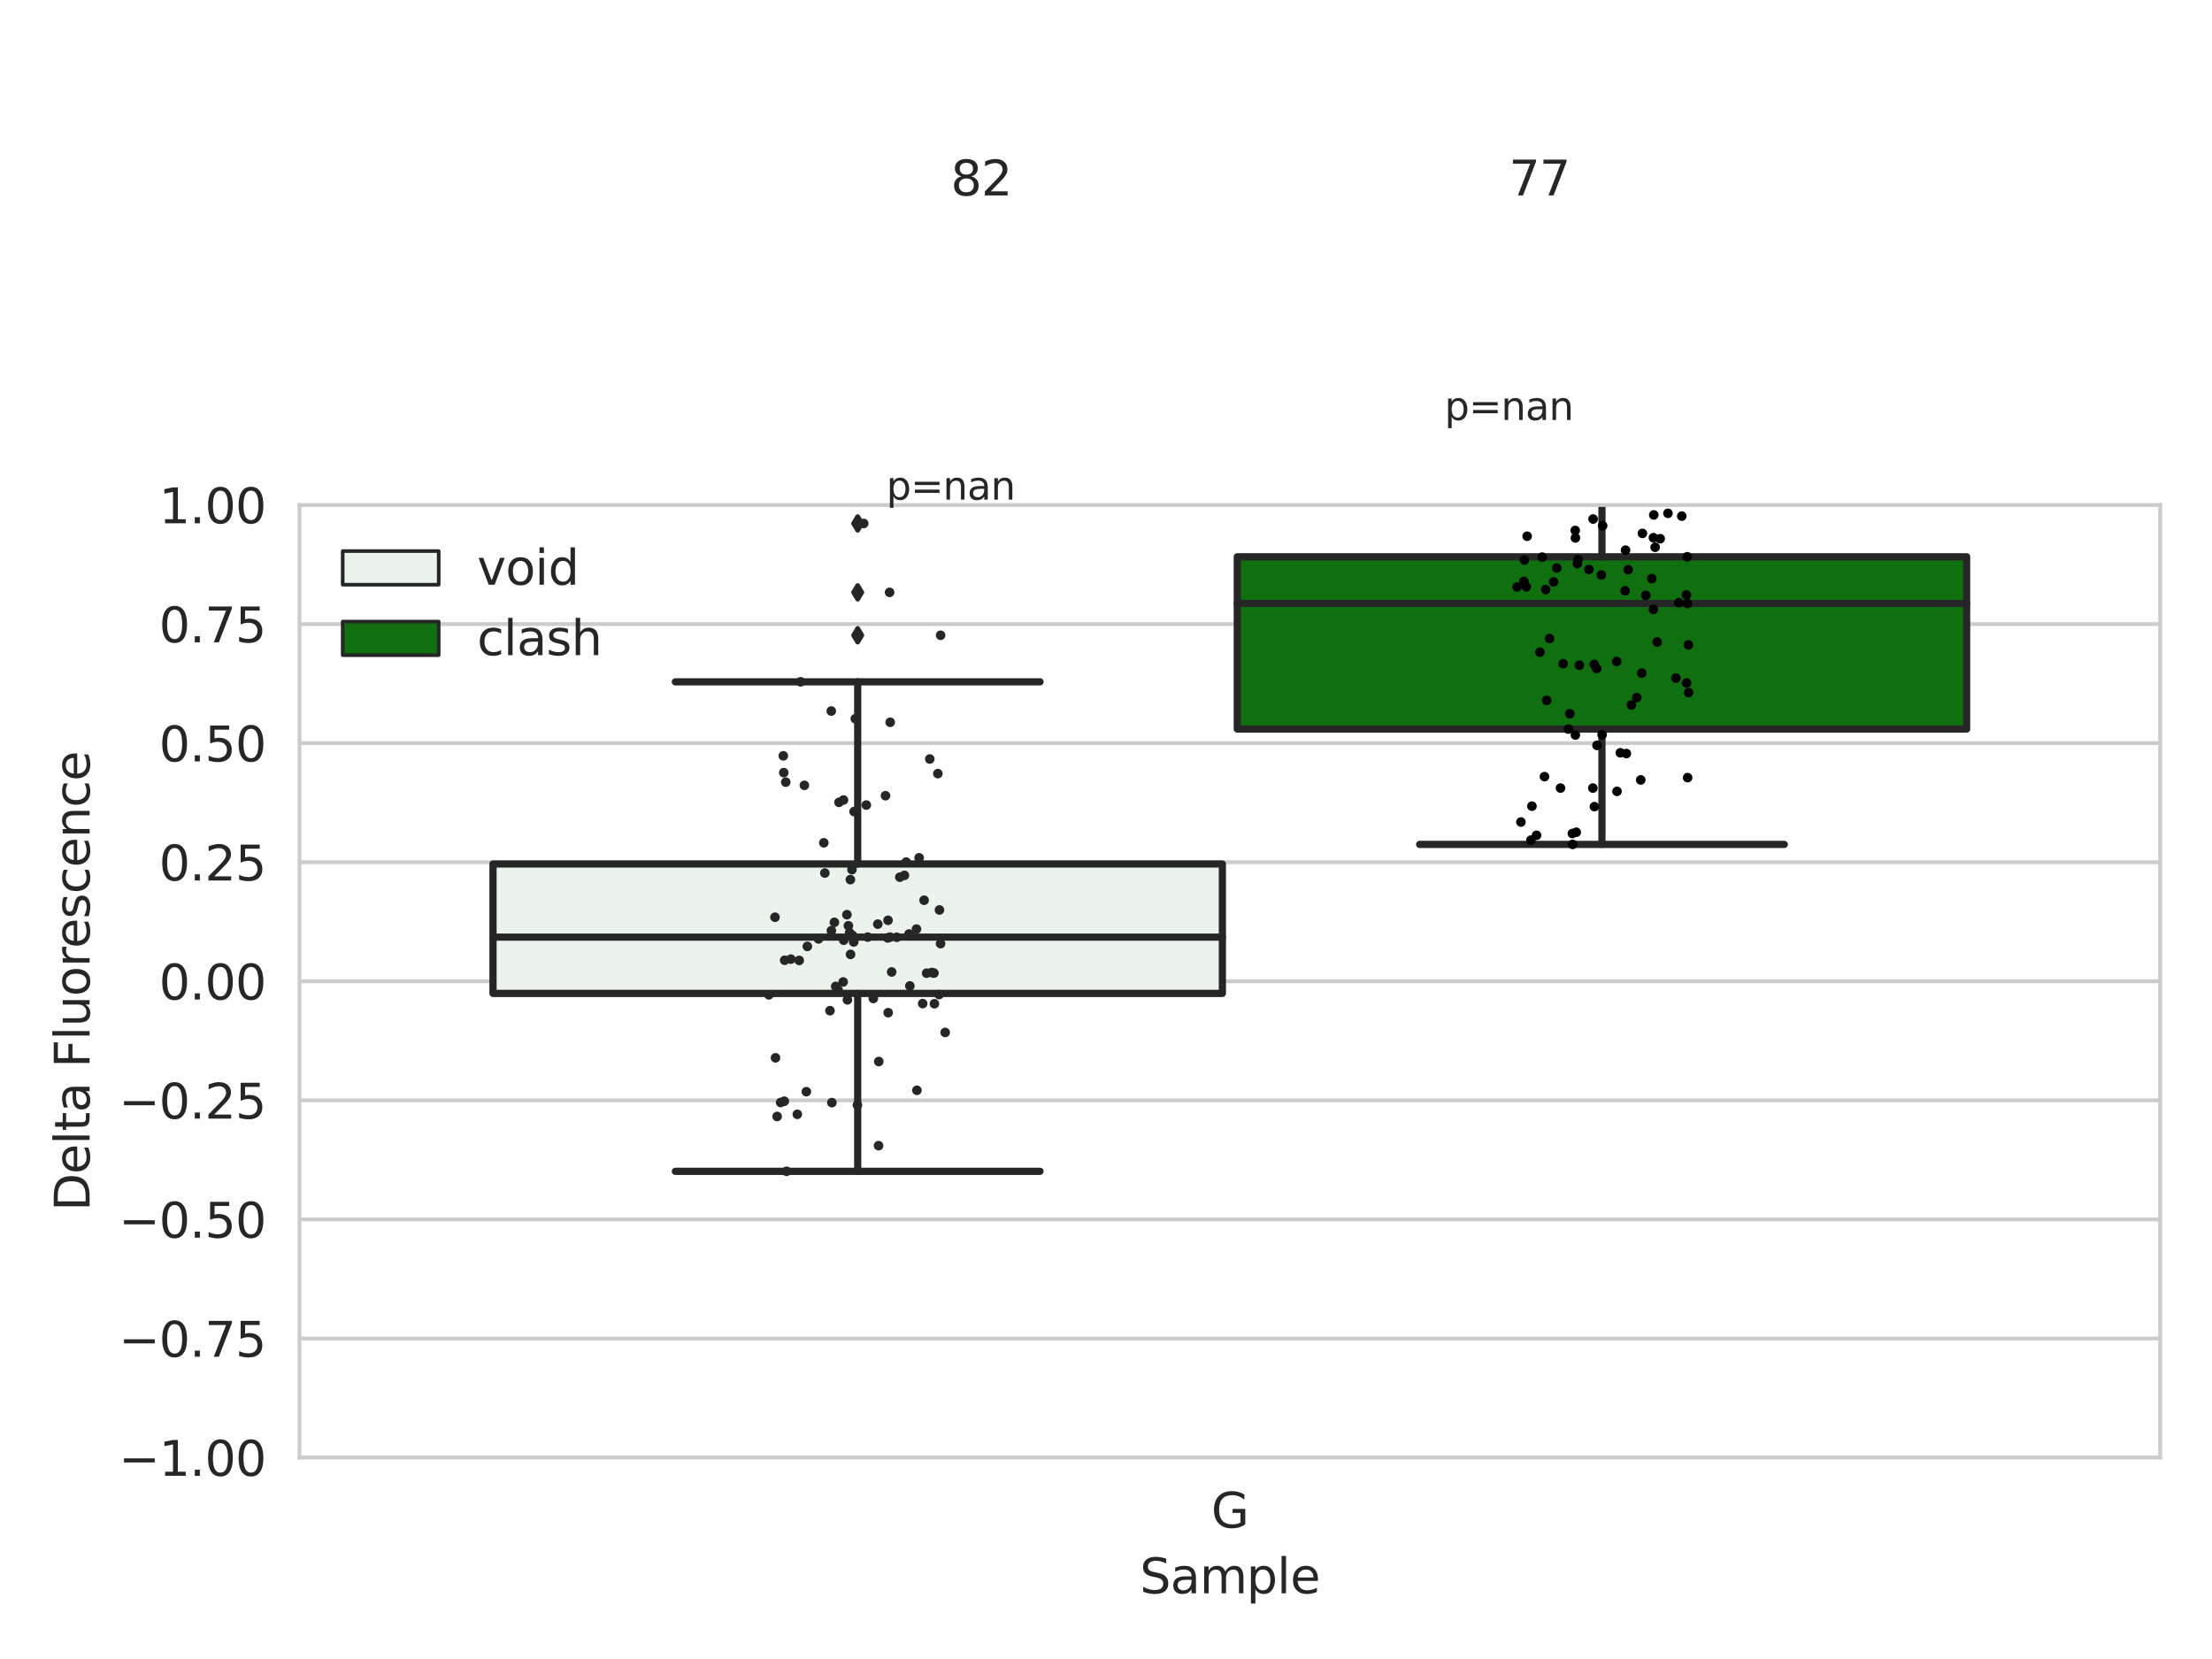 <?xml version="1.0" encoding="utf-8" standalone="no"?>
<!DOCTYPE svg PUBLIC "-//W3C//DTD SVG 1.1//EN"
  "http://www.w3.org/Graphics/SVG/1.1/DTD/svg11.dtd">
<svg xmlns:xlink="http://www.w3.org/1999/xlink" width="460.8pt" height="345.6pt" viewBox="0 0 460.8 345.6" xmlns="http://www.w3.org/2000/svg" version="1.1">
 <defs>
  <style type="text/css">*{stroke-linejoin: round; stroke-linecap: butt}</style>
 </defs>
 <g id="figure_1">
  <g id="patch_1">
   <path d="M 0 345.6 
L 460.8 345.6 
L 460.8 0 
L 0 0 
z
" style="fill: #ffffff"/>
  </g>
  <g id="axes_1">
   <g id="patch_2">
    <path d="M 62.39 303.64 
L 450 303.64 
L 450 105.206 
L 62.39 105.206 
z
" style="fill: #ffffff"/>
   </g>
   <g id="matplotlib.axis_1">
    <g id="xtick_1">
     <g id="text_1">
      <!-- G -->
      <g style="fill: #262626" transform="translate(252.321 318.238)scale(0.1 -0.1)">
       <defs>
        <path id="DejaVuSans-47" d="M 3809 666 
L 3809 1919 
L 2778 1919 
L 2778 2438 
L 4434 2438 
L 4434 434 
Q 4069 175 3628 42 
Q 3188 -91 2688 -91 
Q 1594 -91 976 548 
Q 359 1188 359 2328 
Q 359 3472 976 4111 
Q 1594 4750 2688 4750 
Q 3144 4750 3555 4637 
Q 3966 4525 4313 4306 
L 4313 3634 
Q 3963 3931 3569 4081 
Q 3175 4231 2741 4231 
Q 1884 4231 1454 3753 
Q 1025 3275 1025 2328 
Q 1025 1384 1454 906 
Q 1884 428 2741 428 
Q 3075 428 3337 486 
Q 3600 544 3809 666 
z
" transform="scale(0.016)"/>
       </defs>
       <use xlink:href="#DejaVuSans-47"/>
      </g>
     </g>
    </g>
    <g id="text_2">
     <!-- Sample -->
     <g style="fill: #262626" transform="translate(237.447 331.917)scale(0.1 -0.1)">
      <defs>
       <path id="DejaVuSans-53" d="M 3425 4513 
L 3425 3897 
Q 3066 4069 2747 4153 
Q 2428 4238 2131 4238 
Q 1616 4238 1336 4038 
Q 1056 3838 1056 3469 
Q 1056 3159 1242 3001 
Q 1428 2844 1947 2747 
L 2328 2669 
Q 3034 2534 3370 2195 
Q 3706 1856 3706 1288 
Q 3706 609 3251 259 
Q 2797 -91 1919 -91 
Q 1588 -91 1214 -16 
Q 841 59 441 206 
L 441 856 
Q 825 641 1194 531 
Q 1563 422 1919 422 
Q 2459 422 2753 634 
Q 3047 847 3047 1241 
Q 3047 1584 2836 1778 
Q 2625 1972 2144 2069 
L 1759 2144 
Q 1053 2284 737 2584 
Q 422 2884 422 3419 
Q 422 4038 858 4394 
Q 1294 4750 2059 4750 
Q 2388 4750 2728 4690 
Q 3069 4631 3425 4513 
z
" transform="scale(0.016)"/>
       <path id="DejaVuSans-61" d="M 2194 1759 
Q 1497 1759 1228 1600 
Q 959 1441 959 1056 
Q 959 750 1161 570 
Q 1363 391 1709 391 
Q 2188 391 2477 730 
Q 2766 1069 2766 1631 
L 2766 1759 
L 2194 1759 
z
M 3341 1997 
L 3341 0 
L 2766 0 
L 2766 531 
Q 2569 213 2275 61 
Q 1981 -91 1556 -91 
Q 1019 -91 701 211 
Q 384 513 384 1019 
Q 384 1609 779 1909 
Q 1175 2209 1959 2209 
L 2766 2209 
L 2766 2266 
Q 2766 2663 2505 2880 
Q 2244 3097 1772 3097 
Q 1472 3097 1187 3025 
Q 903 2953 641 2809 
L 641 3341 
Q 956 3463 1253 3523 
Q 1550 3584 1831 3584 
Q 2591 3584 2966 3190 
Q 3341 2797 3341 1997 
z
" transform="scale(0.016)"/>
       <path id="DejaVuSans-6d" d="M 3328 2828 
Q 3544 3216 3844 3400 
Q 4144 3584 4550 3584 
Q 5097 3584 5394 3201 
Q 5691 2819 5691 2113 
L 5691 0 
L 5113 0 
L 5113 2094 
Q 5113 2597 4934 2840 
Q 4756 3084 4391 3084 
Q 3944 3084 3684 2787 
Q 3425 2491 3425 1978 
L 3425 0 
L 2847 0 
L 2847 2094 
Q 2847 2600 2669 2842 
Q 2491 3084 2119 3084 
Q 1678 3084 1418 2786 
Q 1159 2488 1159 1978 
L 1159 0 
L 581 0 
L 581 3500 
L 1159 3500 
L 1159 2956 
Q 1356 3278 1631 3431 
Q 1906 3584 2284 3584 
Q 2666 3584 2933 3390 
Q 3200 3197 3328 2828 
z
" transform="scale(0.016)"/>
       <path id="DejaVuSans-70" d="M 1159 525 
L 1159 -1331 
L 581 -1331 
L 581 3500 
L 1159 3500 
L 1159 2969 
Q 1341 3281 1617 3432 
Q 1894 3584 2278 3584 
Q 2916 3584 3314 3078 
Q 3713 2572 3713 1747 
Q 3713 922 3314 415 
Q 2916 -91 2278 -91 
Q 1894 -91 1617 61 
Q 1341 213 1159 525 
z
M 3116 1747 
Q 3116 2381 2855 2742 
Q 2594 3103 2138 3103 
Q 1681 3103 1420 2742 
Q 1159 2381 1159 1747 
Q 1159 1113 1420 752 
Q 1681 391 2138 391 
Q 2594 391 2855 752 
Q 3116 1113 3116 1747 
z
" transform="scale(0.016)"/>
       <path id="DejaVuSans-6c" d="M 603 4863 
L 1178 4863 
L 1178 0 
L 603 0 
L 603 4863 
z
" transform="scale(0.016)"/>
       <path id="DejaVuSans-65" d="M 3597 1894 
L 3597 1613 
L 953 1613 
Q 991 1019 1311 708 
Q 1631 397 2203 397 
Q 2534 397 2845 478 
Q 3156 559 3463 722 
L 3463 178 
Q 3153 47 2828 -22 
Q 2503 -91 2169 -91 
Q 1331 -91 842 396 
Q 353 884 353 1716 
Q 353 2575 817 3079 
Q 1281 3584 2069 3584 
Q 2775 3584 3186 3129 
Q 3597 2675 3597 1894 
z
M 3022 2063 
Q 3016 2534 2758 2815 
Q 2500 3097 2075 3097 
Q 1594 3097 1305 2825 
Q 1016 2553 972 2059 
L 3022 2063 
z
" transform="scale(0.016)"/>
      </defs>
      <use xlink:href="#DejaVuSans-53"/>
      <use xlink:href="#DejaVuSans-61" x="63.477"/>
      <use xlink:href="#DejaVuSans-6d" x="124.756"/>
      <use xlink:href="#DejaVuSans-70" x="222.168"/>
      <use xlink:href="#DejaVuSans-6c" x="285.645"/>
      <use xlink:href="#DejaVuSans-65" x="313.428"/>
     </g>
    </g>
   </g>
   <g id="matplotlib.axis_2">
    <g id="ytick_1">
     <g id="line2d_1">
      <path d="M 62.39 303.64 
L 450 303.64 
" clip-path="url(#p20a4abef3b)" style="fill: none; stroke: #cccccc; stroke-width: 0.8; stroke-linecap: round"/>
     </g>
     <g id="text_3">
      <!-- −1.00 -->
      <g style="fill: #262626" transform="translate(24.745 307.439)scale(0.1 -0.1)">
       <defs>
        <path id="DejaVuSans-2212" d="M 678 2272 
L 4684 2272 
L 4684 1741 
L 678 1741 
L 678 2272 
z
" transform="scale(0.016)"/>
        <path id="DejaVuSans-31" d="M 794 531 
L 1825 531 
L 1825 4091 
L 703 3866 
L 703 4441 
L 1819 4666 
L 2450 4666 
L 2450 531 
L 3481 531 
L 3481 0 
L 794 0 
L 794 531 
z
" transform="scale(0.016)"/>
        <path id="DejaVuSans-2e" d="M 684 794 
L 1344 794 
L 1344 0 
L 684 0 
L 684 794 
z
" transform="scale(0.016)"/>
        <path id="DejaVuSans-30" d="M 2034 4250 
Q 1547 4250 1301 3770 
Q 1056 3291 1056 2328 
Q 1056 1369 1301 889 
Q 1547 409 2034 409 
Q 2525 409 2770 889 
Q 3016 1369 3016 2328 
Q 3016 3291 2770 3770 
Q 2525 4250 2034 4250 
z
M 2034 4750 
Q 2819 4750 3233 4129 
Q 3647 3509 3647 2328 
Q 3647 1150 3233 529 
Q 2819 -91 2034 -91 
Q 1250 -91 836 529 
Q 422 1150 422 2328 
Q 422 3509 836 4129 
Q 1250 4750 2034 4750 
z
" transform="scale(0.016)"/>
       </defs>
       <use xlink:href="#DejaVuSans-2212"/>
       <use xlink:href="#DejaVuSans-31" x="83.789"/>
       <use xlink:href="#DejaVuSans-2e" x="147.412"/>
       <use xlink:href="#DejaVuSans-30" x="179.199"/>
       <use xlink:href="#DejaVuSans-30" x="242.822"/>
      </g>
     </g>
    </g>
    <g id="ytick_2">
     <g id="line2d_2">
      <path d="M 62.39 278.836 
L 450 278.836 
" clip-path="url(#p20a4abef3b)" style="fill: none; stroke: #cccccc; stroke-width: 0.8; stroke-linecap: round"/>
     </g>
     <g id="text_4">
      <!-- −0.75 -->
      <g style="fill: #262626" transform="translate(24.745 282.635)scale(0.1 -0.1)">
       <defs>
        <path id="DejaVuSans-37" d="M 525 4666 
L 3525 4666 
L 3525 4397 
L 1831 0 
L 1172 0 
L 2766 4134 
L 525 4134 
L 525 4666 
z
" transform="scale(0.016)"/>
        <path id="DejaVuSans-35" d="M 691 4666 
L 3169 4666 
L 3169 4134 
L 1269 4134 
L 1269 2991 
Q 1406 3038 1543 3061 
Q 1681 3084 1819 3084 
Q 2600 3084 3056 2656 
Q 3513 2228 3513 1497 
Q 3513 744 3044 326 
Q 2575 -91 1722 -91 
Q 1428 -91 1123 -41 
Q 819 9 494 109 
L 494 744 
Q 775 591 1075 516 
Q 1375 441 1709 441 
Q 2250 441 2565 725 
Q 2881 1009 2881 1497 
Q 2881 1984 2565 2268 
Q 2250 2553 1709 2553 
Q 1456 2553 1204 2497 
Q 953 2441 691 2322 
L 691 4666 
z
" transform="scale(0.016)"/>
       </defs>
       <use xlink:href="#DejaVuSans-2212"/>
       <use xlink:href="#DejaVuSans-30" x="83.789"/>
       <use xlink:href="#DejaVuSans-2e" x="147.412"/>
       <use xlink:href="#DejaVuSans-37" x="179.199"/>
       <use xlink:href="#DejaVuSans-35" x="242.822"/>
      </g>
     </g>
    </g>
    <g id="ytick_3">
     <g id="line2d_3">
      <path d="M 62.39 254.032 
L 450 254.032 
" clip-path="url(#p20a4abef3b)" style="fill: none; stroke: #cccccc; stroke-width: 0.8; stroke-linecap: round"/>
     </g>
     <g id="text_5">
      <!-- −0.50 -->
      <g style="fill: #262626" transform="translate(24.745 257.831)scale(0.1 -0.1)">
       <use xlink:href="#DejaVuSans-2212"/>
       <use xlink:href="#DejaVuSans-30" x="83.789"/>
       <use xlink:href="#DejaVuSans-2e" x="147.412"/>
       <use xlink:href="#DejaVuSans-35" x="179.199"/>
       <use xlink:href="#DejaVuSans-30" x="242.822"/>
      </g>
     </g>
    </g>
    <g id="ytick_4">
     <g id="line2d_4">
      <path d="M 62.39 229.227 
L 450 229.227 
" clip-path="url(#p20a4abef3b)" style="fill: none; stroke: #cccccc; stroke-width: 0.8; stroke-linecap: round"/>
     </g>
     <g id="text_6">
      <!-- −0.25 -->
      <g style="fill: #262626" transform="translate(24.745 233.027)scale(0.1 -0.1)">
       <defs>
        <path id="DejaVuSans-32" d="M 1228 531 
L 3431 531 
L 3431 0 
L 469 0 
L 469 531 
Q 828 903 1448 1529 
Q 2069 2156 2228 2338 
Q 2531 2678 2651 2914 
Q 2772 3150 2772 3378 
Q 2772 3750 2511 3984 
Q 2250 4219 1831 4219 
Q 1534 4219 1204 4116 
Q 875 4013 500 3803 
L 500 4441 
Q 881 4594 1212 4672 
Q 1544 4750 1819 4750 
Q 2544 4750 2975 4387 
Q 3406 4025 3406 3419 
Q 3406 3131 3298 2873 
Q 3191 2616 2906 2266 
Q 2828 2175 2409 1742 
Q 1991 1309 1228 531 
z
" transform="scale(0.016)"/>
       </defs>
       <use xlink:href="#DejaVuSans-2212"/>
       <use xlink:href="#DejaVuSans-30" x="83.789"/>
       <use xlink:href="#DejaVuSans-2e" x="147.412"/>
       <use xlink:href="#DejaVuSans-32" x="179.199"/>
       <use xlink:href="#DejaVuSans-35" x="242.822"/>
      </g>
     </g>
    </g>
    <g id="ytick_5">
     <g id="line2d_5">
      <path d="M 62.39 204.423 
L 450 204.423 
" clip-path="url(#p20a4abef3b)" style="fill: none; stroke: #cccccc; stroke-width: 0.8; stroke-linecap: round"/>
     </g>
     <g id="text_7">
      <!-- 0.00 -->
      <g style="fill: #262626" transform="translate(33.124 208.222)scale(0.1 -0.1)">
       <use xlink:href="#DejaVuSans-30"/>
       <use xlink:href="#DejaVuSans-2e" x="63.623"/>
       <use xlink:href="#DejaVuSans-30" x="95.41"/>
       <use xlink:href="#DejaVuSans-30" x="159.033"/>
      </g>
     </g>
    </g>
    <g id="ytick_6">
     <g id="line2d_6">
      <path d="M 62.39 179.619 
L 450 179.619 
" clip-path="url(#p20a4abef3b)" style="fill: none; stroke: #cccccc; stroke-width: 0.8; stroke-linecap: round"/>
     </g>
     <g id="text_8">
      <!-- 0.25 -->
      <g style="fill: #262626" transform="translate(33.124 183.418)scale(0.1 -0.1)">
       <use xlink:href="#DejaVuSans-30"/>
       <use xlink:href="#DejaVuSans-2e" x="63.623"/>
       <use xlink:href="#DejaVuSans-32" x="95.41"/>
       <use xlink:href="#DejaVuSans-35" x="159.033"/>
      </g>
     </g>
    </g>
    <g id="ytick_7">
     <g id="line2d_7">
      <path d="M 62.39 154.815 
L 450 154.815 
" clip-path="url(#p20a4abef3b)" style="fill: none; stroke: #cccccc; stroke-width: 0.8; stroke-linecap: round"/>
     </g>
     <g id="text_9">
      <!-- 0.50 -->
      <g style="fill: #262626" transform="translate(33.124 158.614)scale(0.1 -0.1)">
       <use xlink:href="#DejaVuSans-30"/>
       <use xlink:href="#DejaVuSans-2e" x="63.623"/>
       <use xlink:href="#DejaVuSans-35" x="95.41"/>
       <use xlink:href="#DejaVuSans-30" x="159.033"/>
      </g>
     </g>
    </g>
    <g id="ytick_8">
     <g id="line2d_8">
      <path d="M 62.39 130.011 
L 450 130.011 
" clip-path="url(#p20a4abef3b)" style="fill: none; stroke: #cccccc; stroke-width: 0.8; stroke-linecap: round"/>
     </g>
     <g id="text_10">
      <!-- 0.75 -->
      <g style="fill: #262626" transform="translate(33.124 133.81)scale(0.1 -0.1)">
       <use xlink:href="#DejaVuSans-30"/>
       <use xlink:href="#DejaVuSans-2e" x="63.623"/>
       <use xlink:href="#DejaVuSans-37" x="95.41"/>
       <use xlink:href="#DejaVuSans-35" x="159.033"/>
      </g>
     </g>
    </g>
    <g id="ytick_9">
     <g id="line2d_9">
      <path d="M 62.39 105.206 
L 450 105.206 
" clip-path="url(#p20a4abef3b)" style="fill: none; stroke: #cccccc; stroke-width: 0.8; stroke-linecap: round"/>
     </g>
     <g id="text_11">
      <!-- 1.00 -->
      <g style="fill: #262626" transform="translate(33.124 109.006)scale(0.1 -0.1)">
       <use xlink:href="#DejaVuSans-31"/>
       <use xlink:href="#DejaVuSans-2e" x="63.623"/>
       <use xlink:href="#DejaVuSans-30" x="95.41"/>
       <use xlink:href="#DejaVuSans-30" x="159.033"/>
      </g>
     </g>
    </g>
    <g id="text_12">
     <!-- Delta Fluorescence -->
     <g style="fill: #262626" transform="translate(18.665 252.29)rotate(-90)scale(0.1 -0.1)">
      <defs>
       <path id="DejaVuSans-44" d="M 1259 4147 
L 1259 519 
L 2022 519 
Q 2988 519 3436 956 
Q 3884 1394 3884 2338 
Q 3884 3275 3436 3711 
Q 2988 4147 2022 4147 
L 1259 4147 
z
M 628 4666 
L 1925 4666 
Q 3281 4666 3915 4102 
Q 4550 3538 4550 2338 
Q 4550 1131 3912 565 
Q 3275 0 1925 0 
L 628 0 
L 628 4666 
z
" transform="scale(0.016)"/>
       <path id="DejaVuSans-74" d="M 1172 4494 
L 1172 3500 
L 2356 3500 
L 2356 3053 
L 1172 3053 
L 1172 1153 
Q 1172 725 1289 603 
Q 1406 481 1766 481 
L 2356 481 
L 2356 0 
L 1766 0 
Q 1100 0 847 248 
Q 594 497 594 1153 
L 594 3053 
L 172 3053 
L 172 3500 
L 594 3500 
L 594 4494 
L 1172 4494 
z
" transform="scale(0.016)"/>
       <path id="DejaVuSans-20" transform="scale(0.016)"/>
       <path id="DejaVuSans-46" d="M 628 4666 
L 3309 4666 
L 3309 4134 
L 1259 4134 
L 1259 2759 
L 3109 2759 
L 3109 2228 
L 1259 2228 
L 1259 0 
L 628 0 
L 628 4666 
z
" transform="scale(0.016)"/>
       <path id="DejaVuSans-75" d="M 544 1381 
L 544 3500 
L 1119 3500 
L 1119 1403 
Q 1119 906 1312 657 
Q 1506 409 1894 409 
Q 2359 409 2629 706 
Q 2900 1003 2900 1516 
L 2900 3500 
L 3475 3500 
L 3475 0 
L 2900 0 
L 2900 538 
Q 2691 219 2414 64 
Q 2138 -91 1772 -91 
Q 1169 -91 856 284 
Q 544 659 544 1381 
z
M 1991 3584 
L 1991 3584 
z
" transform="scale(0.016)"/>
       <path id="DejaVuSans-6f" d="M 1959 3097 
Q 1497 3097 1228 2736 
Q 959 2375 959 1747 
Q 959 1119 1226 758 
Q 1494 397 1959 397 
Q 2419 397 2687 759 
Q 2956 1122 2956 1747 
Q 2956 2369 2687 2733 
Q 2419 3097 1959 3097 
z
M 1959 3584 
Q 2709 3584 3137 3096 
Q 3566 2609 3566 1747 
Q 3566 888 3137 398 
Q 2709 -91 1959 -91 
Q 1206 -91 779 398 
Q 353 888 353 1747 
Q 353 2609 779 3096 
Q 1206 3584 1959 3584 
z
" transform="scale(0.016)"/>
       <path id="DejaVuSans-72" d="M 2631 2963 
Q 2534 3019 2420 3045 
Q 2306 3072 2169 3072 
Q 1681 3072 1420 2755 
Q 1159 2438 1159 1844 
L 1159 0 
L 581 0 
L 581 3500 
L 1159 3500 
L 1159 2956 
Q 1341 3275 1631 3429 
Q 1922 3584 2338 3584 
Q 2397 3584 2469 3576 
Q 2541 3569 2628 3553 
L 2631 2963 
z
" transform="scale(0.016)"/>
       <path id="DejaVuSans-73" d="M 2834 3397 
L 2834 2853 
Q 2591 2978 2328 3040 
Q 2066 3103 1784 3103 
Q 1356 3103 1142 2972 
Q 928 2841 928 2578 
Q 928 2378 1081 2264 
Q 1234 2150 1697 2047 
L 1894 2003 
Q 2506 1872 2764 1633 
Q 3022 1394 3022 966 
Q 3022 478 2636 193 
Q 2250 -91 1575 -91 
Q 1294 -91 989 -36 
Q 684 19 347 128 
L 347 722 
Q 666 556 975 473 
Q 1284 391 1588 391 
Q 1994 391 2212 530 
Q 2431 669 2431 922 
Q 2431 1156 2273 1281 
Q 2116 1406 1581 1522 
L 1381 1569 
Q 847 1681 609 1914 
Q 372 2147 372 2553 
Q 372 3047 722 3315 
Q 1072 3584 1716 3584 
Q 2034 3584 2315 3537 
Q 2597 3491 2834 3397 
z
" transform="scale(0.016)"/>
       <path id="DejaVuSans-63" d="M 3122 3366 
L 3122 2828 
Q 2878 2963 2633 3030 
Q 2388 3097 2138 3097 
Q 1578 3097 1268 2742 
Q 959 2388 959 1747 
Q 959 1106 1268 751 
Q 1578 397 2138 397 
Q 2388 397 2633 464 
Q 2878 531 3122 666 
L 3122 134 
Q 2881 22 2623 -34 
Q 2366 -91 2075 -91 
Q 1284 -91 818 406 
Q 353 903 353 1747 
Q 353 2603 823 3093 
Q 1294 3584 2113 3584 
Q 2378 3584 2631 3529 
Q 2884 3475 3122 3366 
z
" transform="scale(0.016)"/>
       <path id="DejaVuSans-6e" d="M 3513 2113 
L 3513 0 
L 2938 0 
L 2938 2094 
Q 2938 2591 2744 2837 
Q 2550 3084 2163 3084 
Q 1697 3084 1428 2787 
Q 1159 2491 1159 1978 
L 1159 0 
L 581 0 
L 581 3500 
L 1159 3500 
L 1159 2956 
Q 1366 3272 1645 3428 
Q 1925 3584 2291 3584 
Q 2894 3584 3203 3211 
Q 3513 2838 3513 2113 
z
" transform="scale(0.016)"/>
      </defs>
      <use xlink:href="#DejaVuSans-44"/>
      <use xlink:href="#DejaVuSans-65" x="77.002"/>
      <use xlink:href="#DejaVuSans-6c" x="138.525"/>
      <use xlink:href="#DejaVuSans-74" x="166.309"/>
      <use xlink:href="#DejaVuSans-61" x="205.518"/>
      <use xlink:href="#DejaVuSans-20" x="266.797"/>
      <use xlink:href="#DejaVuSans-46" x="298.584"/>
      <use xlink:href="#DejaVuSans-6c" x="356.104"/>
      <use xlink:href="#DejaVuSans-75" x="383.887"/>
      <use xlink:href="#DejaVuSans-6f" x="447.266"/>
      <use xlink:href="#DejaVuSans-72" x="508.447"/>
      <use xlink:href="#DejaVuSans-65" x="547.311"/>
      <use xlink:href="#DejaVuSans-73" x="608.834"/>
      <use xlink:href="#DejaVuSans-63" x="660.934"/>
      <use xlink:href="#DejaVuSans-65" x="715.914"/>
      <use xlink:href="#DejaVuSans-6e" x="777.438"/>
      <use xlink:href="#DejaVuSans-63" x="840.816"/>
      <use xlink:href="#DejaVuSans-65" x="895.797"/>
     </g>
    </g>
   </g>
   <g id="patch_3">
    <path d="M 102.701 206.948 
L 254.645 206.948 
L 254.645 179.985 
L 102.701 179.985 
L 102.701 206.948 
z
" clip-path="url(#p20a4abef3b)" style="fill: #ecf2ec; stroke: #262626; stroke-width: 1.5; stroke-linejoin: miter"/>
   </g>
   <g id="patch_4">
    <path d="M 257.745 151.876 
L 409.689 151.876 
L 409.689 115.982 
L 257.745 115.982 
L 257.745 151.876 
z
" clip-path="url(#p20a4abef3b)" style="fill: #107010; stroke: #262626; stroke-width: 1.5; stroke-linejoin: miter"/>
   </g>
   <g id="patch_5">
    <path d="M 256.195 204.423 
L 256.195 204.423 
L 256.195 204.423 
L 256.195 204.423 
z
" clip-path="url(#p20a4abef3b)" style="fill: #ecf2ec; stroke: #262626; stroke-width: 0.75; stroke-linejoin: miter"/>
   </g>
   <g id="patch_6">
    <path d="M 256.195 204.423 
L 256.195 204.423 
L 256.195 204.423 
L 256.195 204.423 
z
" clip-path="url(#p20a4abef3b)" style="fill: #107010; stroke: #262626; stroke-width: 0.75; stroke-linejoin: miter"/>
   </g>
   <g id="PathCollection_1"/>
   <g id="PathCollection_2"/>
   <g id="line2d_10">
    <path d="M 178.673 206.948 
L 178.673 244.009 
" clip-path="url(#p20a4abef3b)" style="fill: none; stroke: #262626; stroke-width: 1.5; stroke-linecap: round"/>
   </g>
   <g id="line2d_11">
    <path d="M 178.673 179.985 
L 178.673 142.035 
" clip-path="url(#p20a4abef3b)" style="fill: none; stroke: #262626; stroke-width: 1.5; stroke-linecap: round"/>
   </g>
   <g id="line2d_12">
    <path d="M 140.687 244.009 
L 216.659 244.009 
" clip-path="url(#p20a4abef3b)" style="fill: none; stroke: #262626; stroke-width: 1.5; stroke-linecap: round"/>
   </g>
   <g id="line2d_13">
    <path d="M 140.687 142.035 
L 216.659 142.035 
" clip-path="url(#p20a4abef3b)" style="fill: none; stroke: #262626; stroke-width: 1.5; stroke-linecap: round"/>
   </g>
   <g id="line2d_14">
    <defs>
     <path id="m37bf6c3919" d="M -0 1.414 
L 0.849 0 
L 0 -1.414 
L -0.849 -0 
z
" style="stroke: #262626; stroke-linejoin: miter"/>
    </defs>
    <g clip-path="url(#p20a4abef3b)">
     <use xlink:href="#m37bf6c3919" x="178.673" y="109.045" style="fill: #262626; stroke: #262626; stroke-linejoin: miter"/>
     <use xlink:href="#m37bf6c3919" x="178.673" y="123.399" style="fill: #262626; stroke: #262626; stroke-linejoin: miter"/>
     <use xlink:href="#m37bf6c3919" x="178.673" y="132.335" style="fill: #262626; stroke: #262626; stroke-linejoin: miter"/>
    </g>
   </g>
   <g id="line2d_15">
    <path d="M 333.717 151.876 
L 333.717 175.905 
" clip-path="url(#p20a4abef3b)" style="fill: none; stroke: #262626; stroke-width: 1.5; stroke-linecap: round"/>
   </g>
   <g id="line2d_16">
    <path d="M 333.717 115.982 
L 333.717 92.457 
" clip-path="url(#p20a4abef3b)" style="fill: none; stroke: #262626; stroke-width: 1.5; stroke-linecap: round"/>
   </g>
   <g id="line2d_17">
    <path d="M 295.731 175.905 
L 371.703 175.905 
" clip-path="url(#p20a4abef3b)" style="fill: none; stroke: #262626; stroke-width: 1.5; stroke-linecap: round"/>
   </g>
   <g id="line2d_18">
    <path d="M 295.731 92.457 
L 371.703 92.457 
" clip-path="url(#p20a4abef3b)" style="fill: none; stroke: #262626; stroke-width: 1.5; stroke-linecap: round"/>
   </g>
   <g id="line2d_19"/>
   <g id="line2d_20">
    <path d="M 102.701 195.219 
L 254.645 195.219 
" clip-path="url(#p20a4abef3b)" style="fill: none; stroke: #262626; stroke-width: 1.5; stroke-linecap: round"/>
   </g>
   <g id="line2d_21">
    <path d="M 257.745 125.705 
L 409.689 125.705 
" clip-path="url(#p20a4abef3b)" style="fill: none; stroke: #262626; stroke-width: 1.5; stroke-linecap: round"/>
   </g>
   <g id="patch_7">
    <path d="M 62.39 303.64 
L 62.39 105.206 
" style="fill: none; stroke: #cccccc; stroke-width: 0.8; stroke-linejoin: miter; stroke-linecap: square"/>
   </g>
   <g id="patch_8">
    <path d="M 450 303.64 
L 450 105.206 
" style="fill: none; stroke: #cccccc; stroke-width: 0.8; stroke-linejoin: miter; stroke-linecap: square"/>
   </g>
   <g id="patch_9">
    <path d="M 62.39 303.64 
L 450 303.64 
" style="fill: none; stroke: #cccccc; stroke-width: 0.8; stroke-linejoin: miter; stroke-linecap: square"/>
   </g>
   <g id="patch_10">
    <path d="M 62.39 105.206 
L 450 105.206 
" style="fill: none; stroke: #cccccc; stroke-width: 0.8; stroke-linejoin: miter; stroke-linecap: square"/>
   </g>
   <g id="PathCollection_3">
    <defs>
     <path id="C0_0_9bfef6af48" d="M 0 1 
C 0.265 1 0.52 0.895 0.707 0.707 
C 0.895 0.52 1 0.265 1 -0 
C 1 -0.265 0.895 -0.52 0.707 -0.707 
C 0.52 -0.895 0.265 -1 0 -1 
C -0.265 -1 -0.52 -0.895 -0.707 -0.707 
C -0.895 -0.52 -1 -0.265 -1 0 
C -1 0.265 -0.895 0.52 -0.707 0.707 
C -0.52 0.895 -0.265 1 0 1 
z
"/>
    </defs>
    <g clip-path="url(#p20a4abef3b)">
     <use xlink:href="#C0_0_9bfef6af48" x="194.551" y="202.706" style="fill: #262626"/>
    </g>
    <g clip-path="url(#p20a4abef3b)">
     <use xlink:href="#C0_0_9bfef6af48" x="192.513" y="187.537" style="fill: #262626"/>
    </g>
    <g clip-path="url(#p20a4abef3b)">
     <use xlink:href="#C0_0_9bfef6af48" x="177.627" y="194.888" style="fill: #262626"/>
    </g>
    <g clip-path="url(#p20a4abef3b)">
     <use xlink:href="#C0_0_9bfef6af48" x="160.172" y="207.246" style="fill: #262626"/>
    </g>
    <g clip-path="url(#p20a4abef3b)">
     <use xlink:href="#C0_0_9bfef6af48" x="163.46" y="200.034" style="fill: #262626"/>
    </g>
    <g clip-path="url(#p20a4abef3b)">
     <use xlink:href="#C0_0_9bfef6af48" x="189.545" y="205.387" style="fill: #262626"/>
    </g>
    <g clip-path="url(#p20a4abef3b)">
     <use xlink:href="#C0_0_9bfef6af48" x="176.997" y="194.304" style="fill: #262626"/>
    </g>
    <g clip-path="url(#p20a4abef3b)">
     <use xlink:href="#C0_0_9bfef6af48" x="177.183" y="198.82" style="fill: #262626"/>
    </g>
    <g clip-path="url(#p20a4abef3b)">
     <use xlink:href="#C0_0_9bfef6af48" x="194.654" y="209.099" style="fill: #262626"/>
    </g>
    <g clip-path="url(#p20a4abef3b)">
     <use xlink:href="#C0_0_9bfef6af48" x="167.569" y="163.599" style="fill: #262626"/>
    </g>
    <g clip-path="url(#p20a4abef3b)">
     <use xlink:href="#C0_0_9bfef6af48" x="163.382" y="229.405" style="fill: #262626"/>
    </g>
    <g clip-path="url(#p20a4abef3b)">
     <use xlink:href="#C0_0_9bfef6af48" x="195.706" y="189.561" style="fill: #262626"/>
    </g>
    <g clip-path="url(#p20a4abef3b)">
     <use xlink:href="#C0_0_9bfef6af48" x="173.297" y="229.699" style="fill: #262626"/>
    </g>
    <g clip-path="url(#p20a4abef3b)">
     <use xlink:href="#C0_0_9bfef6af48" x="176.43" y="190.547" style="fill: #262626"/>
    </g>
    <g clip-path="url(#p20a4abef3b)">
     <use xlink:href="#C0_0_9bfef6af48" x="184.47" y="165.755" style="fill: #262626"/>
    </g>
    <g clip-path="url(#p20a4abef3b)">
     <use xlink:href="#C0_0_9bfef6af48" x="173.19" y="193.871" style="fill: #262626"/>
    </g>
    <g clip-path="url(#p20a4abef3b)">
     <use xlink:href="#C0_0_9bfef6af48" x="187.448" y="182.73" style="fill: #262626"/>
    </g>
    <g clip-path="url(#p20a4abef3b)">
     <use xlink:href="#C0_0_9bfef6af48" x="185.406" y="195.227" style="fill: #262626"/>
    </g>
    <g clip-path="url(#p20a4abef3b)">
     <use xlink:href="#C0_0_9bfef6af48" x="176.537" y="208.287" style="fill: #262626"/>
    </g>
    <g clip-path="url(#p20a4abef3b)">
     <use xlink:href="#C0_0_9bfef6af48" x="172.896" y="210.547" style="fill: #262626"/>
    </g>
    <g clip-path="url(#p20a4abef3b)">
     <use xlink:href="#C0_0_9bfef6af48" x="174.094" y="205.484" style="fill: #262626"/>
    </g>
    <g clip-path="url(#p20a4abef3b)">
     <use xlink:href="#C0_0_9bfef6af48" x="184.898" y="195.379" style="fill: #262626"/>
    </g>
    <g clip-path="url(#p20a4abef3b)">
     <use xlink:href="#C0_0_9bfef6af48" x="191.011" y="227.126" style="fill: #262626"/>
    </g>
    <g clip-path="url(#p20a4abef3b)">
     <use xlink:href="#C0_0_9bfef6af48" x="179.927" y="109.045" style="fill: #262626"/>
    </g>
    <g clip-path="url(#p20a4abef3b)">
     <use xlink:href="#C0_0_9bfef6af48" x="183.067" y="221.135" style="fill: #262626"/>
    </g>
    <g clip-path="url(#p20a4abef3b)">
     <use xlink:href="#C0_0_9bfef6af48" x="164.763" y="199.803" style="fill: #262626"/>
    </g>
    <g clip-path="url(#p20a4abef3b)">
     <use xlink:href="#C0_0_9bfef6af48" x="189.447" y="194.641" style="fill: #262626"/>
    </g>
    <g clip-path="url(#p20a4abef3b)">
     <use xlink:href="#C0_0_9bfef6af48" x="177.922" y="169.063" style="fill: #262626"/>
    </g>
    <g clip-path="url(#p20a4abef3b)">
     <use xlink:href="#C0_0_9bfef6af48" x="192.212" y="209.065" style="fill: #262626"/>
    </g>
    <g clip-path="url(#p20a4abef3b)">
     <use xlink:href="#C0_0_9bfef6af48" x="181.934" y="207.998" style="fill: #262626"/>
    </g>
    <g clip-path="url(#p20a4abef3b)">
     <use xlink:href="#C0_0_9bfef6af48" x="196.901" y="215.077" style="fill: #262626"/>
    </g>
    <g clip-path="url(#p20a4abef3b)">
     <use xlink:href="#C0_0_9bfef6af48" x="163.274" y="160.959" style="fill: #262626"/>
    </g>
    <g clip-path="url(#p20a4abef3b)">
     <use xlink:href="#C0_0_9bfef6af48" x="161.554" y="220.361" style="fill: #262626"/>
    </g>
    <g clip-path="url(#p20a4abef3b)">
     <use xlink:href="#C0_0_9bfef6af48" x="175.751" y="195.86" style="fill: #262626"/>
    </g>
    <g clip-path="url(#p20a4abef3b)">
     <use xlink:href="#C0_0_9bfef6af48" x="195.633" y="207.189" style="fill: #262626"/>
    </g>
    <g clip-path="url(#p20a4abef3b)">
     <use xlink:href="#C0_0_9bfef6af48" x="175.715" y="166.656" style="fill: #262626"/>
    </g>
    <g clip-path="url(#p20a4abef3b)">
     <use xlink:href="#C0_0_9bfef6af48" x="175.648" y="204.557" style="fill: #262626"/>
    </g>
    <g clip-path="url(#p20a4abef3b)">
     <use xlink:href="#C0_0_9bfef6af48" x="183.019" y="238.664" style="fill: #262626"/>
    </g>
    <g clip-path="url(#p20a4abef3b)">
     <use xlink:href="#C0_0_9bfef6af48" x="176.733" y="192.848" style="fill: #262626"/>
    </g>
    <g clip-path="url(#p20a4abef3b)">
     <use xlink:href="#C0_0_9bfef6af48" x="188.774" y="179.594" style="fill: #262626"/>
    </g>
    <g clip-path="url(#p20a4abef3b)">
     <use xlink:href="#C0_0_9bfef6af48" x="185.318" y="123.399" style="fill: #262626"/>
    </g>
    <g clip-path="url(#p20a4abef3b)">
     <use xlink:href="#C0_0_9bfef6af48" x="191.47" y="178.695" style="fill: #262626"/>
    </g>
    <g clip-path="url(#p20a4abef3b)">
     <use xlink:href="#C0_0_9bfef6af48" x="162.631" y="229.669" style="fill: #262626"/>
    </g>
    <g clip-path="url(#p20a4abef3b)">
     <use xlink:href="#C0_0_9bfef6af48" x="186.802" y="195.247" style="fill: #262626"/>
    </g>
    <g clip-path="url(#p20a4abef3b)">
     <use xlink:href="#C0_0_9bfef6af48" x="188.411" y="182.356" style="fill: #262626"/>
    </g>
    <g clip-path="url(#p20a4abef3b)">
     <use xlink:href="#C0_0_9bfef6af48" x="163.863" y="244.009" style="fill: #262626"/>
    </g>
    <g clip-path="url(#p20a4abef3b)">
     <use xlink:href="#C0_0_9bfef6af48" x="184.992" y="191.713" style="fill: #262626"/>
    </g>
    <g clip-path="url(#p20a4abef3b)">
     <use xlink:href="#C0_0_9bfef6af48" x="174.584" y="206.224" style="fill: #262626"/>
    </g>
    <g clip-path="url(#p20a4abef3b)">
     <use xlink:href="#C0_0_9bfef6af48" x="178.176" y="149.722" style="fill: #262626"/>
    </g>
    <g clip-path="url(#p20a4abef3b)">
     <use xlink:href="#C0_0_9bfef6af48" x="167.978" y="227.419" style="fill: #262626"/>
    </g>
    <g clip-path="url(#p20a4abef3b)">
     <use xlink:href="#C0_0_9bfef6af48" x="177.845" y="196.224" style="fill: #262626"/>
    </g>
    <g clip-path="url(#p20a4abef3b)">
     <use xlink:href="#C0_0_9bfef6af48" x="180.769" y="195.211" style="fill: #262626"/>
    </g>
    <g clip-path="url(#p20a4abef3b)">
     <use xlink:href="#C0_0_9bfef6af48" x="185.021" y="210.959" style="fill: #262626"/>
    </g>
    <g clip-path="url(#p20a4abef3b)">
     <use xlink:href="#C0_0_9bfef6af48" x="178.613" y="230.195" style="fill: #262626"/>
    </g>
    <g clip-path="url(#p20a4abef3b)">
     <use xlink:href="#C0_0_9bfef6af48" x="174.778" y="167.147" style="fill: #262626"/>
    </g>
    <g clip-path="url(#p20a4abef3b)">
     <use xlink:href="#C0_0_9bfef6af48" x="189.351" y="194.58" style="fill: #262626"/>
    </g>
    <g clip-path="url(#p20a4abef3b)">
     <use xlink:href="#C0_0_9bfef6af48" x="163.179" y="157.451" style="fill: #262626"/>
    </g>
    <g clip-path="url(#p20a4abef3b)">
     <use xlink:href="#C0_0_9bfef6af48" x="166.785" y="142.035" style="fill: #262626"/>
    </g>
    <g clip-path="url(#p20a4abef3b)">
     <use xlink:href="#C0_0_9bfef6af48" x="194.11" y="202.587" style="fill: #262626"/>
    </g>
    <g clip-path="url(#p20a4abef3b)">
     <use xlink:href="#C0_0_9bfef6af48" x="161.447" y="191.078" style="fill: #262626"/>
    </g>
    <g clip-path="url(#p20a4abef3b)">
     <use xlink:href="#C0_0_9bfef6af48" x="171.618" y="175.572" style="fill: #262626"/>
    </g>
    <g clip-path="url(#p20a4abef3b)">
     <use xlink:href="#C0_0_9bfef6af48" x="173.823" y="192.139" style="fill: #262626"/>
    </g>
    <g clip-path="url(#p20a4abef3b)">
     <use xlink:href="#C0_0_9bfef6af48" x="193.689" y="158.116" style="fill: #262626"/>
    </g>
    <g clip-path="url(#p20a4abef3b)">
     <use xlink:href="#C0_0_9bfef6af48" x="177.481" y="181.16" style="fill: #262626"/>
    </g>
    <g clip-path="url(#p20a4abef3b)">
     <use xlink:href="#C0_0_9bfef6af48" x="161.891" y="232.583" style="fill: #262626"/>
    </g>
    <g clip-path="url(#p20a4abef3b)">
     <use xlink:href="#C0_0_9bfef6af48" x="180.468" y="167.708" style="fill: #262626"/>
    </g>
    <g clip-path="url(#p20a4abef3b)">
     <use xlink:href="#C0_0_9bfef6af48" x="173.168" y="148.12" style="fill: #262626"/>
    </g>
    <g clip-path="url(#p20a4abef3b)">
     <use xlink:href="#C0_0_9bfef6af48" x="185.442" y="150.463" style="fill: #262626"/>
    </g>
    <g clip-path="url(#p20a4abef3b)">
     <use xlink:href="#C0_0_9bfef6af48" x="195.371" y="161.16" style="fill: #262626"/>
    </g>
    <g clip-path="url(#p20a4abef3b)">
     <use xlink:href="#C0_0_9bfef6af48" x="166.489" y="200.072" style="fill: #262626"/>
    </g>
    <g clip-path="url(#p20a4abef3b)">
     <use xlink:href="#C0_0_9bfef6af48" x="193.032" y="202.731" style="fill: #262626"/>
    </g>
    <g clip-path="url(#p20a4abef3b)">
     <use xlink:href="#C0_0_9bfef6af48" x="195.94" y="196.578" style="fill: #262626"/>
    </g>
    <g clip-path="url(#p20a4abef3b)">
     <use xlink:href="#C0_0_9bfef6af48" x="166.093" y="232.13" style="fill: #262626"/>
    </g>
    <g clip-path="url(#p20a4abef3b)">
     <use xlink:href="#C0_0_9bfef6af48" x="170.505" y="195.587" style="fill: #262626"/>
    </g>
    <g clip-path="url(#p20a4abef3b)">
     <use xlink:href="#C0_0_9bfef6af48" x="185.747" y="202.478" style="fill: #262626"/>
    </g>
    <g clip-path="url(#p20a4abef3b)">
     <use xlink:href="#C0_0_9bfef6af48" x="163.687" y="162.931" style="fill: #262626"/>
    </g>
    <g clip-path="url(#p20a4abef3b)">
     <use xlink:href="#C0_0_9bfef6af48" x="182.864" y="192.515" style="fill: #262626"/>
    </g>
    <g clip-path="url(#p20a4abef3b)">
     <use xlink:href="#C0_0_9bfef6af48" x="177.15" y="183.241" style="fill: #262626"/>
    </g>
    <g clip-path="url(#p20a4abef3b)">
     <use xlink:href="#C0_0_9bfef6af48" x="168.187" y="197.151" style="fill: #262626"/>
    </g>
    <g clip-path="url(#p20a4abef3b)">
     <use xlink:href="#C0_0_9bfef6af48" x="195.948" y="132.335" style="fill: #262626"/>
    </g>
    <g clip-path="url(#p20a4abef3b)">
     <use xlink:href="#C0_0_9bfef6af48" x="171.834" y="181.872" style="fill: #262626"/>
    </g>
    <g clip-path="url(#p20a4abef3b)">
     <use xlink:href="#C0_0_9bfef6af48" x="190.917" y="193.545" style="fill: #262626"/>
    </g>
   </g>
   <g id="PathCollection_4">
    <defs>
     <path id="C1_0_473e855053" d="M 0 1 
C 0.265 1 0.52 0.895 0.707 0.707 
C 0.895 0.52 1 0.265 1 -0 
C 1 -0.265 0.895 -0.52 0.707 -0.707 
C 0.52 -0.895 0.265 -1 0 -1 
C -0.265 -1 -0.52 -0.895 -0.707 -0.707 
C -0.895 -0.52 -1 -0.265 -1 0 
C -1 0.265 -0.895 0.52 -0.707 0.707 
C -0.52 0.895 -0.265 1 0 1 
z
"/>
    </defs>
    <g clip-path="url(#p20a4abef3b)">
     <use xlink:href="#C1_0_473e855053" x="331.823" y="164.169"/>
    </g>
    <g clip-path="url(#p20a4abef3b)">
     <use xlink:href="#C1_0_473e855053" x="327.612" y="175.905"/>
    </g>
    <g clip-path="url(#p20a4abef3b)">
     <use xlink:href="#C1_0_473e855053" x="321.74" y="161.785"/>
    </g>
    <g clip-path="url(#p20a4abef3b)">
     <use xlink:href="#C1_0_473e855053" x="333.757" y="153.065"/>
    </g>
    <g clip-path="url(#p20a4abef3b)">
     <use xlink:href="#C1_0_473e855053" x="320.801" y="135.864"/>
    </g>
    <g clip-path="url(#p20a4abef3b)">
     <use xlink:href="#C1_0_473e855053" x="317.57" y="116.665"/>
    </g>
    <g clip-path="url(#p20a4abef3b)">
     <use xlink:href="#C1_0_473e855053" x="345.843" y="112.221"/>
    </g>
    <g clip-path="url(#p20a4abef3b)">
     <use xlink:href="#C1_0_473e855053" x="339.839" y="146.87"/>
    </g>
    <g clip-path="url(#p20a4abef3b)">
     <use xlink:href="#C1_0_473e855053" x="326.721" y="151.876"/>
    </g>
    <g clip-path="url(#p20a4abef3b)">
     <use xlink:href="#C1_0_473e855053" x="332.684" y="155.277"/>
    </g>
    <g clip-path="url(#p20a4abef3b)">
     <use xlink:href="#C1_0_473e855053" x="328.191" y="112.059"/>
    </g>
    <g clip-path="url(#p20a4abef3b)">
     <use xlink:href="#C1_0_473e855053" x="340.965" y="145.319"/>
    </g>
    <g clip-path="url(#p20a4abef3b)">
     <use xlink:href="#C1_0_473e855053" x="344.795" y="114.001"/>
    </g>
    <g clip-path="url(#p20a4abef3b)">
     <use xlink:href="#C1_0_473e855053" x="333.596" y="119.773"/>
    </g>
    <g clip-path="url(#p20a4abef3b)">
     <use xlink:href="#C1_0_473e855053" x="325.629" y="138.261"/>
    </g>
    <g clip-path="url(#p20a4abef3b)">
     <use xlink:href="#C1_0_473e855053" x="325.082" y="164.171"/>
    </g>
    <g clip-path="url(#p20a4abef3b)">
     <use xlink:href="#C1_0_473e855053" x="351.305" y="123.933"/>
    </g>
    <g clip-path="url(#p20a4abef3b)">
     <use xlink:href="#C1_0_473e855053" x="324.303" y="118.33"/>
    </g>
    <g clip-path="url(#p20a4abef3b)">
     <use xlink:href="#C1_0_473e855053" x="316.837" y="171.244"/>
    </g>
    <g clip-path="url(#p20a4abef3b)">
     <use xlink:href="#C1_0_473e855053" x="345.221" y="133.741"/>
    </g>
    <g clip-path="url(#p20a4abef3b)">
     <use xlink:href="#C1_0_473e855053" x="351.34" y="142.274"/>
    </g>
    <g clip-path="url(#p20a4abef3b)">
     <use xlink:href="#C1_0_473e855053" x="334.499" y="102.375"/>
    </g>
    <g clip-path="url(#p20a4abef3b)">
     <use xlink:href="#C1_0_473e855053" x="327.019" y="148.685"/>
    </g>
    <g clip-path="url(#p20a4abef3b)">
     <use xlink:href="#C1_0_473e855053" x="347.469" y="106.935"/>
    </g>
    <g clip-path="url(#p20a4abef3b)">
     <use xlink:href="#C1_0_473e855053" x="344.514" y="107.268"/>
    </g>
    <g clip-path="url(#p20a4abef3b)">
     <use xlink:href="#C1_0_473e855053" x="332.617" y="139.267"/>
    </g>
    <g clip-path="url(#p20a4abef3b)">
     <use xlink:href="#C1_0_473e855053" x="351.77" y="144.271"/>
    </g>
    <g clip-path="url(#p20a4abef3b)">
     <use xlink:href="#C1_0_473e855053" x="322.795" y="133.015"/>
    </g>
    <g clip-path="url(#p20a4abef3b)">
     <use xlink:href="#C1_0_473e855053" x="327.553" y="173.637"/>
    </g>
    <g clip-path="url(#p20a4abef3b)">
     <use xlink:href="#C1_0_473e855053" x="333.863" y="109.529"/>
    </g>
    <g clip-path="url(#p20a4abef3b)">
     <use xlink:href="#C1_0_473e855053" x="332.12" y="138.409"/>
    </g>
    <g clip-path="url(#p20a4abef3b)">
     <use xlink:href="#C1_0_473e855053" x="352.36" y="99.028"/>
    </g>
    <g clip-path="url(#p20a4abef3b)">
     <use xlink:href="#C1_0_473e855053" x="336.784" y="137.79"/>
    </g>
    <g clip-path="url(#p20a4abef3b)">
     <use xlink:href="#C1_0_473e855053" x="341.794" y="162.471"/>
    </g>
    <g clip-path="url(#p20a4abef3b)">
     <use xlink:href="#C1_0_473e855053" x="349.122" y="141.256"/>
    </g>
    <g clip-path="url(#p20a4abef3b)">
     <use xlink:href="#C1_0_473e855053" x="349.724" y="125.546"/>
    </g>
    <g clip-path="url(#p20a4abef3b)">
     <use xlink:href="#C1_0_473e855053" x="322.001" y="122.811"/>
    </g>
    <g clip-path="url(#p20a4abef3b)">
     <use xlink:href="#C1_0_473e855053" x="344.099" y="120.536"/>
    </g>
    <g clip-path="url(#p20a4abef3b)">
     <use xlink:href="#C1_0_473e855053" x="341.861" y="92.457"/>
    </g>
    <g clip-path="url(#p20a4abef3b)">
     <use xlink:href="#C1_0_473e855053" x="339.169" y="118.672"/>
    </g>
    <g clip-path="url(#p20a4abef3b)">
     <use xlink:href="#C1_0_473e855053" x="336.851" y="164.853"/>
    </g>
    <g clip-path="url(#p20a4abef3b)">
     <use xlink:href="#C1_0_473e855053" x="317.964" y="122.233"/>
    </g>
    <g clip-path="url(#p20a4abef3b)">
     <use xlink:href="#C1_0_473e855053" x="342.007" y="140.221"/>
    </g>
    <g clip-path="url(#p20a4abef3b)">
     <use xlink:href="#C1_0_473e855053" x="331.873" y="108.122"/>
    </g>
    <g clip-path="url(#p20a4abef3b)">
     <use xlink:href="#C1_0_473e855053" x="316.032" y="122.275"/>
    </g>
    <g clip-path="url(#p20a4abef3b)">
     <use xlink:href="#C1_0_473e855053" x="319.25" y="101.639"/>
    </g>
    <g clip-path="url(#p20a4abef3b)">
     <use xlink:href="#C1_0_473e855053" x="328.359" y="173.371"/>
    </g>
    <g clip-path="url(#p20a4abef3b)">
     <use xlink:href="#C1_0_473e855053" x="353.005" y="103.549"/>
    </g>
    <g clip-path="url(#p20a4abef3b)">
     <use xlink:href="#C1_0_473e855053" x="337.541" y="156.817"/>
    </g>
    <g clip-path="url(#p20a4abef3b)">
     <use xlink:href="#C1_0_473e855053" x="330.988" y="118.626"/>
    </g>
    <g clip-path="url(#p20a4abef3b)">
     <use xlink:href="#C1_0_473e855053" x="321.265" y="116.058"/>
    </g>
    <g clip-path="url(#p20a4abef3b)">
     <use xlink:href="#C1_0_473e855053" x="351.561" y="161.996"/>
    </g>
    <g clip-path="url(#p20a4abef3b)">
     <use xlink:href="#C1_0_473e855053" x="328.149" y="110.508"/>
    </g>
    <g clip-path="url(#p20a4abef3b)">
     <use xlink:href="#C1_0_473e855053" x="328.592" y="117.409"/>
    </g>
    <g clip-path="url(#p20a4abef3b)">
     <use xlink:href="#C1_0_473e855053" x="352.514" y="99.201"/>
    </g>
    <g clip-path="url(#p20a4abef3b)">
     <use xlink:href="#C1_0_473e855053" x="323.638" y="121.214"/>
    </g>
    <g clip-path="url(#p20a4abef3b)">
     <use xlink:href="#C1_0_473e855053" x="344.438" y="126.934"/>
    </g>
    <g clip-path="url(#p20a4abef3b)">
     <use xlink:href="#C1_0_473e855053" x="342.146" y="111.116"/>
    </g>
    <g clip-path="url(#p20a4abef3b)">
     <use xlink:href="#C1_0_473e855053" x="350.345" y="107.515"/>
    </g>
    <g clip-path="url(#p20a4abef3b)">
     <use xlink:href="#C1_0_473e855053" x="338.533" y="123.066"/>
    </g>
    <g clip-path="url(#p20a4abef3b)">
     <use xlink:href="#C1_0_473e855053" x="338.629" y="114.612"/>
    </g>
    <g clip-path="url(#p20a4abef3b)">
     <use xlink:href="#C1_0_473e855053" x="351.537" y="125.705"/>
    </g>
    <g clip-path="url(#p20a4abef3b)">
     <use xlink:href="#C1_0_473e855053" x="351.732" y="134.351"/>
    </g>
    <g clip-path="url(#p20a4abef3b)">
     <use xlink:href="#C1_0_473e855053" x="328.742" y="116.549"/>
    </g>
    <g clip-path="url(#p20a4abef3b)">
     <use xlink:href="#C1_0_473e855053" x="328.184" y="153.115"/>
    </g>
    <g clip-path="url(#p20a4abef3b)">
     <use xlink:href="#C1_0_473e855053" x="317.452" y="121.116"/>
    </g>
    <g clip-path="url(#p20a4abef3b)">
     <use xlink:href="#C1_0_473e855053" x="332.146" y="168.041"/>
    </g>
    <g clip-path="url(#p20a4abef3b)">
     <use xlink:href="#C1_0_473e855053" x="344.438" y="112.014"/>
    </g>
    <g clip-path="url(#p20a4abef3b)">
     <use xlink:href="#C1_0_473e855053" x="318.134" y="111.705"/>
    </g>
    <g clip-path="url(#p20a4abef3b)">
     <use xlink:href="#C1_0_473e855053" x="318.919" y="175.014"/>
    </g>
    <g clip-path="url(#p20a4abef3b)">
     <use xlink:href="#C1_0_473e855053" x="342.847" y="124.026"/>
    </g>
    <g clip-path="url(#p20a4abef3b)">
     <use xlink:href="#C1_0_473e855053" x="322.196" y="145.902"/>
    </g>
    <g clip-path="url(#p20a4abef3b)">
     <use xlink:href="#C1_0_473e855053" x="319.133" y="167.94"/>
    </g>
    <g clip-path="url(#p20a4abef3b)">
     <use xlink:href="#C1_0_473e855053" x="351.491" y="115.982"/>
    </g>
    <g clip-path="url(#p20a4abef3b)">
     <use xlink:href="#C1_0_473e855053" x="329.004" y="138.583"/>
    </g>
    <g clip-path="url(#p20a4abef3b)">
     <use xlink:href="#C1_0_473e855053" x="338.804" y="156.977"/>
    </g>
    <g clip-path="url(#p20a4abef3b)">
     <use xlink:href="#C1_0_473e855053" x="320.088" y="174.006"/>
    </g>
   </g>
   <g id="text_13">
    <!-- 82 -->
    <g style="fill: #262626" transform="translate(198.054 40.715)scale(0.1 -0.1)">
     <defs>
      <path id="DejaVuSans-38" d="M 2034 2216 
Q 1584 2216 1326 1975 
Q 1069 1734 1069 1313 
Q 1069 891 1326 650 
Q 1584 409 2034 409 
Q 2484 409 2743 651 
Q 3003 894 3003 1313 
Q 3003 1734 2745 1975 
Q 2488 2216 2034 2216 
z
M 1403 2484 
Q 997 2584 770 2862 
Q 544 3141 544 3541 
Q 544 4100 942 4425 
Q 1341 4750 2034 4750 
Q 2731 4750 3128 4425 
Q 3525 4100 3525 3541 
Q 3525 3141 3298 2862 
Q 3072 2584 2669 2484 
Q 3125 2378 3379 2068 
Q 3634 1759 3634 1313 
Q 3634 634 3220 271 
Q 2806 -91 2034 -91 
Q 1263 -91 848 271 
Q 434 634 434 1313 
Q 434 1759 690 2068 
Q 947 2378 1403 2484 
z
M 1172 3481 
Q 1172 3119 1398 2916 
Q 1625 2713 2034 2713 
Q 2441 2713 2670 2916 
Q 2900 3119 2900 3481 
Q 2900 3844 2670 4047 
Q 2441 4250 2034 4250 
Q 1625 4250 1398 4047 
Q 1172 3844 1172 3481 
z
" transform="scale(0.016)"/>
     </defs>
     <use xlink:href="#DejaVuSans-38"/>
     <use xlink:href="#DejaVuSans-32" x="63.623"/>
    </g>
   </g>
   <g id="text_14">
    <!-- p=nan -->
    <g style="fill: #262626" transform="translate(184.641 104.085)scale(0.08 -0.08)">
     <defs>
      <path id="DejaVuSans-3d" d="M 678 2906 
L 4684 2906 
L 4684 2381 
L 678 2381 
L 678 2906 
z
M 678 1631 
L 4684 1631 
L 4684 1100 
L 678 1100 
L 678 1631 
z
" transform="scale(0.016)"/>
     </defs>
     <use xlink:href="#DejaVuSans-70"/>
     <use xlink:href="#DejaVuSans-3d" x="63.477"/>
     <use xlink:href="#DejaVuSans-6e" x="147.266"/>
     <use xlink:href="#DejaVuSans-61" x="210.645"/>
     <use xlink:href="#DejaVuSans-6e" x="271.924"/>
    </g>
   </g>
   <g id="text_15">
    <!-- 77 -->
    <g style="fill: #262626" transform="translate(314.337 40.715)scale(0.1 -0.1)">
     <use xlink:href="#DejaVuSans-37"/>
     <use xlink:href="#DejaVuSans-37" x="63.623"/>
    </g>
   </g>
   <g id="text_16">
    <!-- p=nan -->
    <g style="fill: #262626" transform="translate(300.924 87.496)scale(0.08 -0.08)">
     <use xlink:href="#DejaVuSans-70"/>
     <use xlink:href="#DejaVuSans-3d" x="63.477"/>
     <use xlink:href="#DejaVuSans-6e" x="147.266"/>
     <use xlink:href="#DejaVuSans-61" x="210.645"/>
     <use xlink:href="#DejaVuSans-6e" x="271.924"/>
    </g>
   </g>
   <g id="legend_1">
    <g id="patch_11">
     <path d="M 71.39 121.805 
L 91.39 121.805 
L 91.39 114.805 
L 71.39 114.805 
z
" style="fill: #ecf2ec; stroke: #262626; stroke-width: 0.75; stroke-linejoin: miter"/>
    </g>
    <g id="text_17">
     <!-- void -->
     <g style="fill: #262626" transform="translate(99.39 121.805)scale(0.1 -0.1)">
      <defs>
       <path id="DejaVuSans-76" d="M 191 3500 
L 800 3500 
L 1894 563 
L 2988 3500 
L 3597 3500 
L 2284 0 
L 1503 0 
L 191 3500 
z
" transform="scale(0.016)"/>
       <path id="DejaVuSans-69" d="M 603 3500 
L 1178 3500 
L 1178 0 
L 603 0 
L 603 3500 
z
M 603 4863 
L 1178 4863 
L 1178 4134 
L 603 4134 
L 603 4863 
z
" transform="scale(0.016)"/>
       <path id="DejaVuSans-64" d="M 2906 2969 
L 2906 4863 
L 3481 4863 
L 3481 0 
L 2906 0 
L 2906 525 
Q 2725 213 2448 61 
Q 2172 -91 1784 -91 
Q 1150 -91 751 415 
Q 353 922 353 1747 
Q 353 2572 751 3078 
Q 1150 3584 1784 3584 
Q 2172 3584 2448 3432 
Q 2725 3281 2906 2969 
z
M 947 1747 
Q 947 1113 1208 752 
Q 1469 391 1925 391 
Q 2381 391 2643 752 
Q 2906 1113 2906 1747 
Q 2906 2381 2643 2742 
Q 2381 3103 1925 3103 
Q 1469 3103 1208 2742 
Q 947 2381 947 1747 
z
" transform="scale(0.016)"/>
      </defs>
      <use xlink:href="#DejaVuSans-76"/>
      <use xlink:href="#DejaVuSans-6f" x="59.18"/>
      <use xlink:href="#DejaVuSans-69" x="120.361"/>
      <use xlink:href="#DejaVuSans-64" x="148.145"/>
     </g>
    </g>
    <g id="patch_12">
     <path d="M 71.39 136.483 
L 91.39 136.483 
L 91.39 129.483 
L 71.39 129.483 
z
" style="fill: #107010; stroke: #262626; stroke-width: 0.75; stroke-linejoin: miter"/>
    </g>
    <g id="text_18">
     <!-- clash -->
     <g style="fill: #262626" transform="translate(99.39 136.483)scale(0.1 -0.1)">
      <defs>
       <path id="DejaVuSans-68" d="M 3513 2113 
L 3513 0 
L 2938 0 
L 2938 2094 
Q 2938 2591 2744 2837 
Q 2550 3084 2163 3084 
Q 1697 3084 1428 2787 
Q 1159 2491 1159 1978 
L 1159 0 
L 581 0 
L 581 4863 
L 1159 4863 
L 1159 2956 
Q 1366 3272 1645 3428 
Q 1925 3584 2291 3584 
Q 2894 3584 3203 3211 
Q 3513 2838 3513 2113 
z
" transform="scale(0.016)"/>
      </defs>
      <use xlink:href="#DejaVuSans-63"/>
      <use xlink:href="#DejaVuSans-6c" x="54.98"/>
      <use xlink:href="#DejaVuSans-61" x="82.764"/>
      <use xlink:href="#DejaVuSans-73" x="144.043"/>
      <use xlink:href="#DejaVuSans-68" x="196.143"/>
     </g>
    </g>
   </g>
  </g>
 </g>
 <defs>
  <clipPath id="p20a4abef3b">
   <rect x="62.39" y="105.206" width="387.61" height="198.434"/>
  </clipPath>
 </defs>
</svg>
